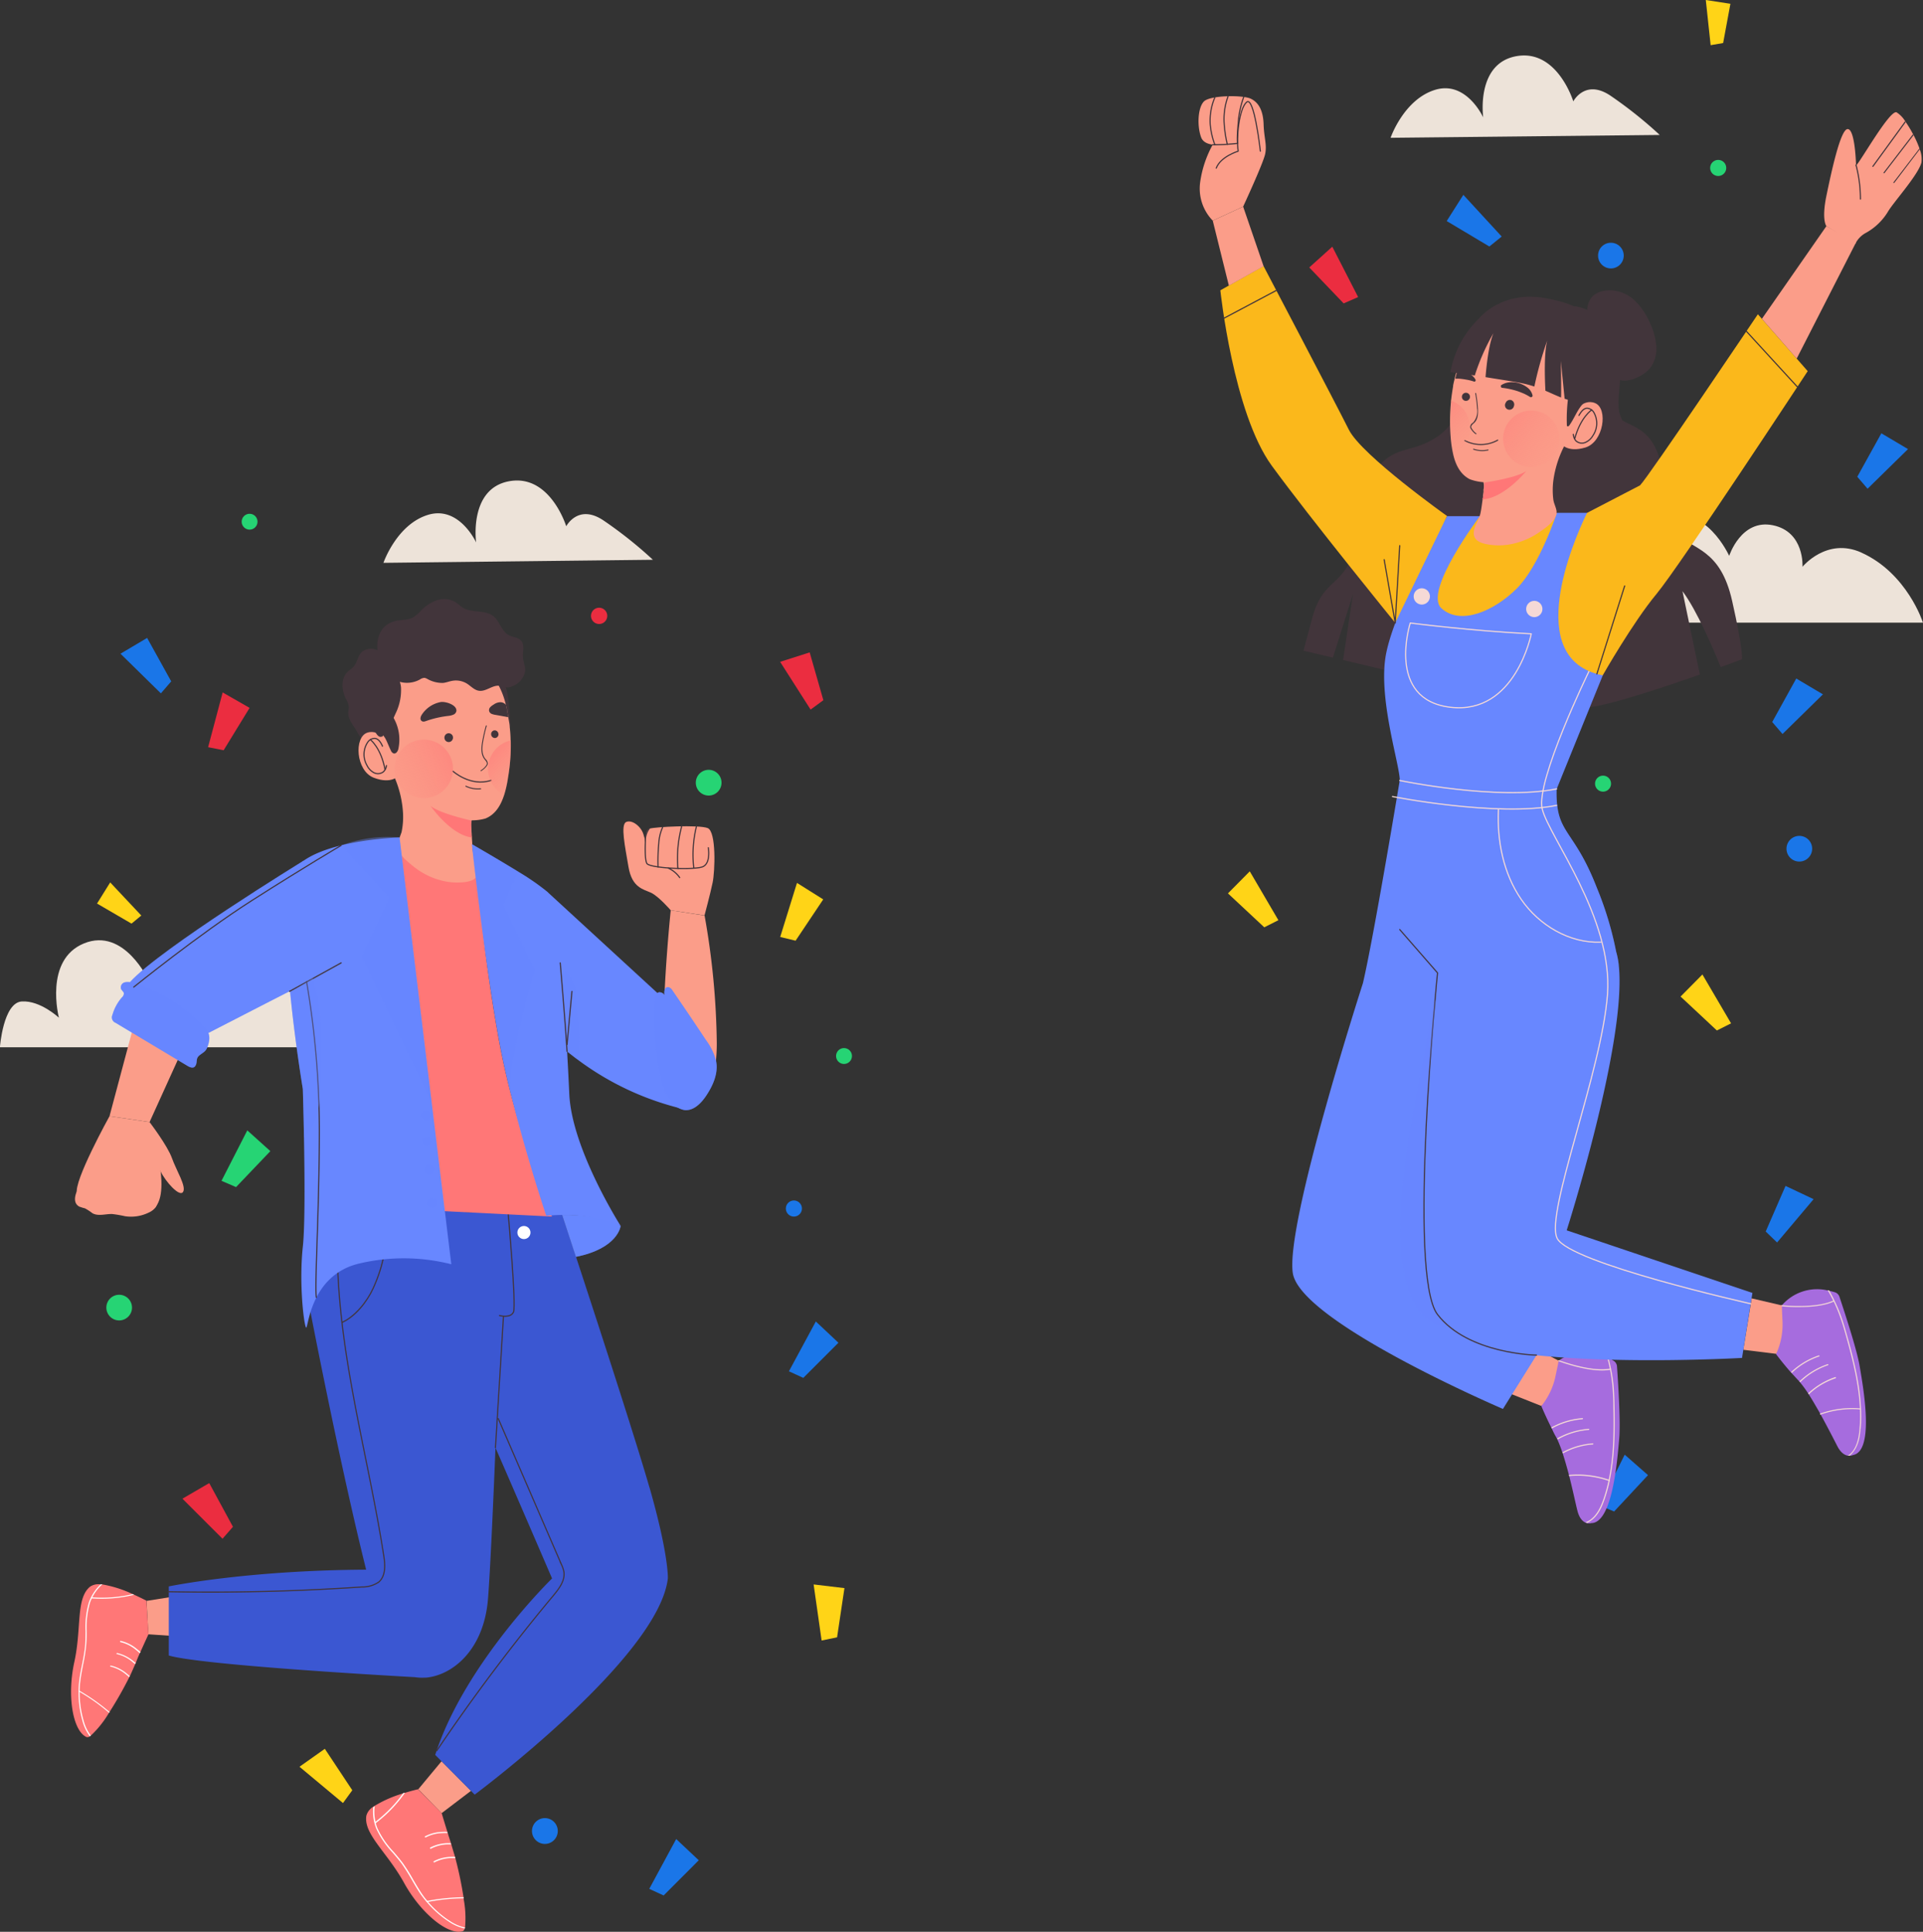 <svg xmlns="http://www.w3.org/2000/svg" xmlns:xlink="http://www.w3.org/1999/xlink" id="svg8" viewBox="0 0 584.61 587.12"><rect x="0" y="0" width="584.61" height="587.12" fill="#333333" stroke="none"/><defs><linearGradient id="linear-gradient" x1="-807.1" x2="-787.12" y1="789.44" y2="800" gradientTransform="translate(-627.59 1110.02) rotate(-172.52) scale(1.23)" gradientUnits="userSpaceOnUse"><stop offset="0" stop-color="#fb9d89" stop-opacity="0"/><stop offset="1" stop-color="#f77" stop-opacity=".5"/></linearGradient><linearGradient id="linear-gradient-2" x1="472.44" x2="462.53" y1="710.24" y2="720.4" gradientTransform="matrix(1.23, 0, 0, -1.23, -128.43, 1144.74)" xlink:href="#linear-gradient"/><linearGradient id="linear-gradient-3" x1="-.43" x2="20.24" y1="734.99" y2="745.93" gradientTransform="matrix(1.23, 0, 0, -1.23, 118.89, 1281.12)" xlink:href="#linear-gradient"/><linearGradient id="linear-gradient-4" x1="38.41" x2="28.82" y1="737.13" y2="746.95" gradientTransform="matrix(1.23, 0, 0, -1.23, 118.89, 1281.12)" xlink:href="#linear-gradient"/></defs><g id="layer1"><g id="g1571"><g id="g1270"><path id="path22" fill="#ede3d9" d="M572,299c-10.57-4.77-17.93,4.31-17.93,4.31s.67-10.63-9-12.62-13.29,9.3-13.29,9.3-7.31-16.27-19.61-11.28-7.63,22.58-7.63,22.58-5.66-5.31-11.3-4.94-6.64,13.94-6.64,13.94H590.69s-4.75-15-18.72-21.29Z" transform="translate(-6.09 -131.05)"/><path id="path28" fill="#ede3d9" d="M428.84,172.93s4-11.64,13.52-14.57S457,166.73,457,166.73s-2.32-16.4,10.1-18.61,17.29,13.74,17.29,13.74,3.5-6.8,11.11-1.86a129.56,129.56,0,0,1,15.17,12.07Z" transform="translate(-6.09 -131.05)"/><path id="path35" fill="#1a76e8" d="M557,389a3.9,3.9,0,1,1-3.9-3.9A3.89,3.89,0,0,1,557,389Z" transform="translate(-6.09 -131.05)"/><polygon id="polygon57" fill="#1a76e8" points="540.25 377.62 536.79 374.29 542.82 360.43 551.35 364.46 540.25 377.62"/><path id="path77" fill="#1a76e8" d="M491.92,208.74a3.9,3.9,0,1,0,3.9-3.91,3.89,3.89,0,0,0-3.9,3.91Z" transform="translate(-6.09 -131.05)"/><path id="path93" fill="#26d474" d="M526,182.13a2.44,2.44,0,1,0,0-.07Z" transform="translate(-6.09 -131.05)"/><polygon id="polygon101" fill="#1a76e8" points="567.76 148.54 564.63 144.9 571.95 131.69 580.05 136.49 567.76 148.54"/><path id="path103" fill="#26d474" d="M491,369.26a2.43,2.43,0,1,0,0-.08Z" transform="translate(-6.09 -131.05)"/><polygon id="polygon107" fill="#1a76e8" points="541.9 223.08 538.77 219.44 546.08 206.22 554.19 211.03 541.9 223.08"/><polygon id="polygon109" fill="#ffd417" points="388.64 279.67 384.35 281.83 373.31 271.52 379.94 264.82 388.64 279.67"/><polygon id="polygon111" fill="#ffd417" points="526.26 311.02 521.95 313.19 510.91 302.88 517.55 296.17 526.26 311.02"/><polygon id="polygon117" fill="#1a76e8" points="486.27 457.53 490.71 459.38 501.01 448.33 493.92 442.11 486.27 457.53"/><polygon id="polygon119" fill="#1a76e8" points="456.53 71.89 452.78 74.92 439.81 67.18 444.87 59.22 456.53 71.89"/><polygon id="polygon125" fill="#ffd417" points="520.05 13.73 523.85 13.08 526.06 1.15 518.58 0 520.05 13.73"/><polygon id="polygon131" fill="#eb2d40" points="412.89 90.29 408.48 92.21 398.03 81.29 405.03 74.98 412.89 90.29"/><path id="path153" fill="#42353b" d="M464.65,276.24l-30.71,60.05-19.54-4.64,3-20-6.1,19.28-8.94-2.11,2.66-9.94c2.67-10,7.28-9.77,10.84-16s-1.42-11.36,5.51-24.37,12.42-9,20.77-14.18a16.45,16.45,0,0,0,8.17-13.41Z" transform="translate(-6.09 -131.05)"/><path id="path155" fill="#42353b" d="M495.41,219.28a11.26,11.26,0,0,1,7.84,3.29,21.28,21.28,0,0,1,4.71,7.29,19.21,19.21,0,0,1,1.68,6.79,9.53,9.53,0,0,1-2.13,6.53,10.57,10.57,0,0,1-3.7,2.58c-1.95.92-4.31,1.46-6.18.41a7.46,7.46,0,0,1-2.37-2.47c-3.69-5.59-13.06-24,.15-24.42Z" transform="translate(-6.09 -131.05)"/><path id="path157" fill="#42353b" d="M535.64,331.44s-2.47.95-6.44,2.36c-2.12-5.23-7.24-17.29-11.62-23.08l5.28,25.34c-11.73,4.13-28.19,9.58-34.11,9.95-9.6.59-32.81-118.41-32.81-118.41s6.65-8.18,19.66-6,18.35,7.95,20,14.82-.82,15.88,1.31,20.13,10.18,2.72,13.49,13.26-1.89,17.64,4.39,23,14.32,5.1,17.88,20.84,3,17.87,3,17.87Z" transform="translate(-6.09 -131.05)"/><path id="path159" fill="#42353b" d="M484.79,224.14s8.46.38,12.25,11.51-.91,17.14,2.26,23.14a33.16,33.16,0,0,0,6.38,8.79l-10.44-6.95-2.71-11.22Z" transform="translate(-6.09 -131.05)"/><path id="path161" fill="#6887ff" d="M493.34,336.3l-14,34.51-6-.32c.6-2.47,1.43-4.87,2.23-7.28q3.57-10.84,6.34-22c.53-2.1,1-8.33,2.84-9.12s6.38,1.59,8.48,2.94Z" opacity=".27" transform="translate(-6.09 -131.05)" style="isolation:isolate"/><path id="path163" fill="#6887ff" d="M498.23,424.55a46.25,46.25,0,0,1-2.29-4.56c-3.7-7.63-9.56-13.9-14.57-20.71s-9.31-14.78-8.94-23.18a27.18,27.18,0,0,1,.53-4c.1-.52.22-1,.35-1.56l6,.33c-.32,14,5.05,11.55,12.22,30a102.16,102.16,0,0,1,5.88,19.45h0a23,23,0,0,1,.81,4.21Z" opacity=".27" transform="translate(-6.09 -131.05)" style="isolation:isolate"/><path id="path165" fill="#a66cde" d="M489.73,594a3,3,0,0,1-1.11,0,3.39,3.39,0,0,1-.51-.17c-.87-.39-1.89-1.35-2.47-3.63s-1.39-6.25-2.47-10.45c0-.12-.05-.23-.08-.35-.61-2.26-1.24-4.54-1.9-6.54a2.06,2.06,0,0,0-.12-.35,36.48,36.48,0,0,0-1.49-3.88l-.15-.33-.32-.58a21.84,21.84,0,0,1-1.23-2.47c-.06-.1-.13-.22-.18-.32-1.75-3.47-3-6.48-3-6.48l5.2-13.65h0v-.17l.16-.11a14.06,14.06,0,0,1,14.52-1l.41.19c.54.27,1.11.6,1.68.94a2.17,2.17,0,0,1,1,1.68c.27,3.87,1.16,16.94.66,22.1-.54,6.08-2,25.78-8.62,25.53Z" transform="translate(-6.09 -131.05)"/><path id="path167" fill="#f5d9d6" d="M493.88,586.77c-.79,2.3-2,5.14-4.46,6.67a8,8,0,0,1-.8.47,3.05,3.05,0,0,1-.51-.17,6.69,6.69,0,0,0,1.13-.58c2.34-1.49,3.53-4.25,4.31-6.5a48.33,48.33,0,0,0,1.53-5.54,1.28,1.28,0,0,0,.07-.34c1.54-7.3,1.57-14.93,1.42-22.22,0-1.88-.09-3.71-.23-5.57a45,45,0,0,0-.78-5.66,1.23,1.23,0,0,0-.08-.33,34.59,34.59,0,0,0-.84-3.51l.41.2c.31,1.13.59,2.27.8,3.42a44.31,44.31,0,0,1,.84,5.85c.14,1.84.19,3.71.23,5.6.15,7.33.11,15-1.46,22.4h0v.09a45.26,45.26,0,0,1-1.58,5.72Z" transform="translate(-6.09 -131.05)"/><path id="path169" fill="#f5d9d6" d="M485,546.34c-2.89-.75-5.05-1.57-5.09-1.58a.17.17,0,0,1-.11-.2v0a.17.17,0,0,1,.2-.11h0c.1,0,9.78,3.71,15.65,2.54a.19.19,0,0,1,.2.14.18.18,0,0,1-.13.21h0c-3.17.63-7.45-.14-10.74-1Z" transform="translate(-6.09 -131.05)"/><path id="path171" fill="#f5d9d6" d="M483.17,579.66a.18.18,0,0,1-.13-.15.19.19,0,0,1,.14-.2,29.32,29.32,0,0,1,12.22,1.53.18.18,0,0,1,.07.24.18.18,0,0,1-.2.09,29.12,29.12,0,0,0-12-1.51Z" transform="translate(-6.09 -131.05)"/><path id="path173" fill="#f5d9d6" d="M487.32,562.22a.17.17,0,0,1-.15.18h0a22.56,22.56,0,0,0-9.3,2.81c-.06-.1-.12-.22-.17-.32a23,23,0,0,1,9.47-2.84.18.18,0,0,1,.17.17Z" transform="translate(-6.09 -131.05)"/><path id="path175" fill="#f5d9d6" d="M489.24,565.46a.18.18,0,0,1-.16.18h0a22.3,22.3,0,0,0-9.43,2.91l-.15-.34a23,23,0,0,1,9.59-2.91.18.18,0,0,1,.18.16Z" transform="translate(-6.09 -131.05)"/><path id="path177" fill="#f5d9d6" d="M490.47,569.89a.15.15,0,0,1-.15.17h0a22.2,22.2,0,0,0-9.09,2.71c0-.12-.07-.23-.11-.35a22.48,22.48,0,0,1,9.19-2.7.16.16,0,0,1,.17.15v0Z" transform="translate(-6.09 -131.05)"/><path id="path179" fill="#fb9d89" d="M465.34,554.65l9.35,3.71a21.41,21.41,0,0,0,4.2-8.65l1.07-5.1-8.33-4.36Z" transform="translate(-6.09 -131.05)"/><path id="path181" fill="#a66cde" d="M569.5,573.24a2.69,2.69,0,0,1-1.08.23,2.44,2.44,0,0,1-.54,0c-.93-.15-2.16-.82-3.23-2.91s-2.92-5.69-5-9.5c0-.11-.11-.21-.16-.31-1.16-2-2.34-4.08-3.48-5.86a3.28,3.28,0,0,0-.2-.31,37,37,0,0,0-2.47-3.38l-.22-.28c-.16-.18-.32-.33-.46-.49-.64-.67-1.23-1.35-1.86-2l-.24-.26c-2.58-2.93-4.52-5.55-4.52-5.55l1.62-14.51h0v-.17a1,1,0,0,1,.13-.16,14.11,14.11,0,0,1,13.81-4.56l.45.09c.59.14,1.23.3,1.86.49a2.16,2.16,0,0,1,1.39,1.37c1.23,3.71,5.36,16.12,6.17,21.24,1,6,4.57,25.42-1.94,26.84Z" transform="translate(-6.09 -131.05)"/><path id="path183" fill="#f5d9d6" d="M571.72,565.25c-.18,2.47-.66,5.47-2.64,7.57a8.08,8.08,0,0,1-.66.65,2.44,2.44,0,0,1-.54,0,5.46,5.46,0,0,0,1-.84c1.88-2,2.34-5,2.54-7.41a44.27,44.27,0,0,0,.1-5.76,1.93,1.93,0,0,0,0-.34c-.33-7.41-2.21-14.82-4.17-21.85-.51-1.81-1-3.6-1.62-5.34a49.53,49.53,0,0,0-2.16-5.28,2.11,2.11,0,0,0-.16-.3c-.52-1.09-1.09-2.15-1.7-3.19l.45.09c.58,1,1.13,2,1.64,3.11a47.18,47.18,0,0,1,2.26,5.46c.6,1.74,1.11,3.54,1.62,5.36,2,7.08,3.86,14.53,4.18,22.05h0v.1a43.31,43.31,0,0,1-.1,5.92Z" transform="translate(-6.09 -131.05)"/><path id="path185" fill="#f5d9d6" d="M553,528.31a49.93,49.93,0,0,1-5.33-.26.15.15,0,0,1-.14-.17h0c0-.1.11-.19.18-.16s10.4,1.15,15.8-1.43a.14.14,0,0,1,.21.06h0a.18.18,0,0,1-.07.23h0c-2.93,1.4-7.25,1.72-10.66,1.72Z" transform="translate(-6.09 -131.05)"/><path id="path187" fill="#f5d9d6" d="M559.54,561a.15.15,0,0,1-.16-.11.16.16,0,0,1,.07-.22h0a28.72,28.72,0,0,1,12.19-1.56.16.16,0,0,1,.17.15,0,0,0,0,1,0,0,.16.16,0,0,1-.18.16h0a28.81,28.81,0,0,0-12,1.54Z" transform="translate(-6.09 -131.05)"/><path id="path189" fill="#f5d9d6" d="M559.25,543.11a.15.15,0,0,1-.1.2h0a22.36,22.36,0,0,0-8.31,5l-.24-.26A22.79,22.79,0,0,1,559,543a.18.18,0,0,1,.21.13Z" transform="translate(-6.09 -131.05)"/><path id="path191" fill="#f5d9d6" d="M561.91,545.76a.18.18,0,0,1-.11.22h0a22.52,22.52,0,0,0-8.42,5.17l-.22-.28a22.89,22.89,0,0,1,8.56-5.22.18.18,0,0,1,.21.11Z" transform="translate(-6.09 -131.05)"/><path id="path193" fill="#f5d9d6" d="M564.22,549.75a.18.18,0,0,1-.11.21,21.68,21.68,0,0,0-8.13,4.88,3.28,3.28,0,0,0-.2-.31,22.42,22.42,0,0,1,8.23-4.94.14.14,0,0,1,.2.07.28.28,0,0,1,0,.09Z" transform="translate(-6.09 -131.05)"/><path id="path195" fill="#fb9d89" d="M536.07,541.28l10,1.23A21.31,21.31,0,0,0,548,533l-.23-5.21-9.16-2.13Z" transform="translate(-6.09 -131.05)"/><path id="path197" fill="#6887ff" d="M493.34,336.3l-14,34.51q-3.26.75-6.36,1.23c-24.78,3.89-41.34-3.78-41.34-3.78,0-4.73-6.18-23.46-4.45-36.75,1.78-14,18.83-43.59,18.83-43.59h10a38.71,38.71,0,0,0,23.37-1h9.26l4.62,48.16Z" transform="translate(-6.09 -131.05)"/><path id="path199" fill="#fbb81b" d="M456,287.91s-17.29,22.83-11.72,28c5.81,5.33,16,.89,22.92-6s12.17-22.92,12.17-22.92-12.72,9.31-18.76,6.71-4.61-5.71-4.61-5.71Z" transform="translate(-6.09 -131.05)"/><path id="path201" fill="#6887ff" d="M538.84,524l-3.16,19.76s-35.19,2-62.49-.81L463,559.26S401.47,532.93,399.12,518s21.31-88.13,21.31-88.13c3.31-14.05,11.19-61.61,11.19-61.61l41.69,2.23,6,.32c-.32,14,5.05,11.55,12.22,30a102.37,102.37,0,0,1,5.88,19.45h0a23.4,23.4,0,0,1,.81,4.23c2.46,23.26-15.84,80.49-15.84,80.49Z" transform="translate(-6.09 -131.05)"/><path id="path203" fill="#f5d9d6" d="M475,316.14a2.47,2.47,0,1,1-2.47-2.47h0A2.48,2.48,0,0,1,475,316.14Z" transform="translate(-6.09 -131.05)"/><path id="path205" fill="#f5d9d6" d="M440.8,312.32a2.47,2.47,0,1,1-2.47-2.47h0A2.47,2.47,0,0,1,440.8,312.32Z" transform="translate(-6.09 -131.05)"/><path id="path207" fill="none" stroke="#f5d9d6" stroke-linecap="round" stroke-linejoin="round" stroke-width=".35" d="M434.82,320.4s18.52,2.4,36.79,3.28c0,0-4.77,24.62-24.53,22.33S434.82,320.4,434.82,320.4Z" transform="translate(-6.09 -131.05)"/><path id="path209" fill="none" stroke="#f5d9d6" stroke-linecap="round" stroke-linejoin="round" stroke-width=".35" d="M431.62,368.26s29.63,6.18,47.7,2.56" transform="translate(-6.09 -131.05)"/><path id="path211" fill="none" stroke="#f5d9d6" stroke-linecap="round" stroke-linejoin="round" stroke-width=".35" d="M429.42,373.14s31.82,6.3,49.9,2.68" transform="translate(-6.09 -131.05)"/><path id="path213" fill="none" stroke="#f5d9d6" stroke-linecap="round" stroke-linejoin="round" stroke-width=".35" d="M489.17,335.05s-16.3,33.4-14.22,41.89,21.5,33,19.83,56.29-19,66.6-15.31,74.16,58.84,19.9,58.84,19.9" transform="translate(-6.09 -131.05)"/><path id="path215" fill="none" stroke="#f5d9d6" stroke-linecap="round" stroke-linejoin="round" stroke-width=".35" d="M461.62,377.12c-.44,9.54,1.52,19.42,6.94,27.28s14.66,13.37,24.2,13" transform="translate(-6.09 -131.05)"/><path id="path217" fill="none" stroke="#42353b" stroke-linecap="round" stroke-linejoin="round" stroke-width=".35" d="M431.62,413.56l11.49,13.17s-9.28,91.77,0,103.83,30.08,12.35,30.08,12.35" transform="translate(-6.09 -131.05)"/><path id="path219" fill="#6887ff" d="M439,452c-3.26,16.05-6.52,32.25-7.13,48.65a67.81,67.81,0,0,0,1.91,21c1.72,6.08,5.87,12.53,12.2,12.91-6.38-5.44-7.08-14.89-7.17-23.27q-.18-19.2.57-38.4c.5-12.51,2.47-25.93,3-37.89-1.74,3.77-2.51,12.78-3.36,17Z" opacity=".27" transform="translate(-6.09 -131.05)" style="isolation:isolate"/><path id="path221" fill="#fbb81b" d="M377.09,219.28s3.91,37.25,15.63,53.31,37.53,47.76,37.53,47.76L446,287.87s-25.93-18.4-29.84-26.21-25.94-49.74-25.94-49.74Z" transform="translate(-6.09 -131.05)"/><polygon id="polygon223" fill="#fb9d89" points="368.69 67.06 377.93 62.8 384.15 80.92 373.59 86.82 368.69 67.06"/><path id="path225" fill="#fb9d89" d="M374.78,198.11a14,14,0,0,1-3.84-11.59A32.92,32.92,0,0,1,374.78,175s-2.72-.13-3.5-2.13c-1.32-3.44-1.06-9.12.83-11s11.73-2,14.21-.83,3.79,3.71,3.92,7.82,1.06,6.17.47,9-6.7,16-6.7,16Z" transform="translate(-6.09 -131.05)"/><path id="path227" fill="none" stroke="#42353b" stroke-linecap="round" stroke-linejoin="round" stroke-width=".35" d="M389.25,177s-1.87-16.88-4.17-14.91-3.19,10.83-2.57,14.91c0,0-5.34,1.6-6.67,5.15" transform="translate(-6.09 -131.05)"/><path id="path229" fill="none" stroke="#42353b" stroke-linecap="round" stroke-linejoin="round" stroke-width=".35" d="M375.42,160.67a17.88,17.88,0,0,0-1.41,8.2,23.33,23.33,0,0,0,1.41,6.17" transform="translate(-6.09 -131.05)"/><path id="path231" fill="none" stroke="#42353b" stroke-linecap="round" stroke-linejoin="round" stroke-width=".35" d="M379.44,160.3a20.38,20.38,0,0,0-1.23,7.54,37.44,37.44,0,0,0,1,7.08" transform="translate(-6.09 -131.05)"/><path id="path233" fill="none" stroke="#42353b" stroke-linecap="round" stroke-linejoin="round" stroke-width=".35" d="M384.2,160.52a28.07,28.07,0,0,0-1.69,8c-.45,5.09-.19,6.1-.19,6.1a59.35,59.35,0,0,1-7.54.42" transform="translate(-6.09 -131.05)"/><path id="path235" fill="#fbb81b" d="M488.58,286.92s-.2.39-.53,1.09c-3.25,6.83-19.44,43.48,5.29,48.29,0,0,9.13-16.05,16.31-24.69s46-67.76,46-67.76L540.5,226.56s-33.16,49.29-35.82,52Z" transform="translate(-6.09 -131.05)"/><polygon id="polygon237" fill="#fb9d89" points="555.24 68.73 564.24 73.7 546.21 108.99 535.63 96.9 555.24 68.73"/><path id="path239" fill="#fb9d89" d="M590.22,180.46c-1,3.81-8.53,12.08-10.18,14.93a18,18,0,0,1-6.62,6.39,7.5,7.5,0,0,0-3.3,3.38l-8.78-5.38s-1.54-1.78,0-9.24,4.26-20,6.38-20.25,2.56,8.79,2.61,10.71v.18c0,.11,0,.1.17,0,1.36-1.32,10.08-16.73,12.15-16a8.15,8.15,0,0,1,2.61,2.68l.2.3a35.9,35.9,0,0,1,2.19,3.62,1.41,1.41,0,0,1,.19.34,31.16,31.16,0,0,1,1.74,3.92,1.61,1.61,0,0,0,.12.39,7.85,7.85,0,0,1,.52,4Z" transform="translate(-6.09 -131.05)"/><path id="path241" fill="#42353b" d="M571.66,191.71h0a.14.14,0,0,1-.16-.15v0a39.77,39.77,0,0,0-1.33-10.3.17.17,0,0,1,.12-.21.18.18,0,0,1,.22.11h0a41.12,41.12,0,0,1,1.34,10.41.17.17,0,0,1-.19.16Z" transform="translate(-6.09 -131.05)"/><path id="path243" fill="#42353b" d="M585.46,168.17l-9.88,13.58h-.25a.18.18,0,0,1,0-.24l9.88-13.58a1.88,1.88,0,0,1,.25.24Z" transform="translate(-6.09 -131.05)"/><path id="path245" fill="#42353b" d="M587.84,172.13,579,183.64a.17.17,0,0,1-.15.07h-.1a.21.21,0,0,1,0-.26l8.93-11.64a1.87,1.87,0,0,1,.15.32Z" transform="translate(-6.09 -131.05)"/><path id="path247" fill="#42353b" d="M589.7,176.46,582,186.59a.26.26,0,0,1-.15.07.11.11,0,0,1-.11,0,.15.15,0,0,1,0-.22h0l7.91-10.31a3.09,3.09,0,0,0,.1.34Z" transform="translate(-6.09 -131.05)"/><line id="line249" x1="493.91" x2="485.46" y1="178.08" y2="204.84" fill="none" stroke="#42353b" stroke-linecap="round" stroke-linejoin="round" stroke-width=".35"/><polyline id="polyline251" fill="none" stroke="#42353b" stroke-linecap="round" stroke-linejoin="round" stroke-width=".35" points="420.8 170.09 424.16 189.35 425.53 165.83"/><line id="line253" x1="530.91" x2="546.41" y1="100.68" y2="117.58" fill="none" stroke="#42353b" stroke-linecap="round" stroke-linejoin="round" stroke-width=".35"/><line id="line255" x1="372.15" x2="388" y1="96.69" y2="88.28" fill="none" stroke="#42353b" stroke-linecap="round" stroke-linejoin="round" stroke-width=".35"/><path id="path257" fill="#fb9d89" d="M486.49,254a2.33,2.33,0,0,1-.1.44,7.58,7.58,0,0,1-.28,1.14,60.3,60.3,0,0,1-4.52,11.12,32.49,32.49,0,0,0-3.28,10.48,23.3,23.3,0,0,0,0,5.66c.14,1.11.7,2.13.93,3.22.65,2.84-3.32,5.46-5.35,6.85a22.67,22.67,0,0,1-9.55,3.71,19,19,0,0,1-5.22,0c-3-.41-5.83-1.36-4.77-4.94.47-1.58,1.45-3,1.8-4.58.31-1.43.47-2.89.68-4.34a3.67,3.67,0,0,1,.09-.53,1.93,1.93,0,0,0,0-.34v-.1a3.11,3.11,0,0,1,.1-.57,3.7,3.7,0,0,1,.07-.57,4.86,4.86,0,0,0,0-.54,1,1,0,0,0,0-.24,4.43,4.43,0,0,0,0-2.11v-.16h0a15.16,15.16,0,0,1-4.15-.89c-2.93-1.49-4.35-4.44-5.07-7.57,0-.15-.08-.29-.09-.43a35.78,35.78,0,0,1-.68-4.94,61.24,61.24,0,0,1,.09-10.49,3,3,0,0,1,.08-.84c.15-1.33.35-2.66.58-4v-.21c.08-.45.18-.91.3-1.39l.18-.72V246l.56-2.15.12-.48.06-.17a2.46,2.46,0,0,1,.23-.77,7.15,7.15,0,0,1,.28-.81,24.6,24.6,0,0,1,5.32-9,19.55,19.55,0,0,1,13.8-6.05,17.13,17.13,0,0,1,4.15.49,4.41,4.41,0,0,1,.9.23l.45.15c.3.11.58.19.92.32a19,19,0,0,1,10,9c1.41,2.66,1.73,6.17,1.87,9.2a32.47,32.47,0,0,1-.46,8.06Z" transform="translate(-6.09 -131.05)"/><path id="path259" fill="#f77" d="M470.06,274.24s-6.67,8.24-13.25,8.57a20,20,0,0,0,.5-4.94v-.07a.08.08,0,0,0,0-.09h0s9.7-1.35,12.75-3.47Z" transform="translate(-6.09 -131.05)"/><path id="path261" fill="#fb9d89" d="M483.17,257.8c.74-.63,3.86-5.89,7.86-4.23s2.58,11.84-3,13.5-7.41-1.24-7.41-1.24Z" transform="translate(-6.09 -131.05)"/><path id="path263" fill="none" stroke="#42353b" stroke-linecap="round" stroke-linejoin="round" stroke-width=".35" d="M486.12,257.29c.57-1,1.35-2.15,2.47-2.18a2.59,2.59,0,0,1,2.05,1.31,6.59,6.59,0,0,1-.28,7,4.92,4.92,0,0,1-2.27,2.08,2.68,2.68,0,0,1-2.92-.49,3.4,3.4,0,0,1-.78-1.95" transform="translate(-6.09 -131.05)"/><path id="path265" fill="none" stroke="#42353b" stroke-linecap="round" stroke-linejoin="round" stroke-width=".35" d="M490,255.62s-3.41,2.2-5.16,8.73" transform="translate(-6.09 -131.05)"/><path id="path267" fill="#42353b" d="M486.4,254.45a15.54,15.54,0,0,0-4.65-2.21h0l-1.15-11.49s.17,8.21.07,11.11c-1.42-.56-3-1.3-4.76-2.06-.21-3.9-.43-11.48.56-15.27a110.91,110.91,0,0,0-3.92,14,31.76,31.76,0,0,0-3.07-.86c-2.37-.55-7.21-1.24-11.77-2,.26-3.3.94-9.87,2.41-13.37a65.09,65.09,0,0,0-5.68,12.87c-4.1-.58-7.41-1-7.41-1a29.89,29.89,0,0,1,9-16.61c7.81-7.41,21.2-2.37,21.2-2.37s5.57,1.07,9.25,7.69-.06,21.53-.06,21.53Z" transform="translate(-6.09 -131.05)"/><path id="path269" fill="#42353b" d="M482.43,260.25a.47.47,0,0,0,.08.3c.18.22.54,0,.7-.25,1.38-1.94,2.21-4.22,3.7-6.06a10,10,0,0,0,1.37-1.82,2.14,2.14,0,0,0,0-2.16,2.29,2.29,0,0,0-1.55-.8,3.21,3.21,0,0,0-3.88,2.39,1.59,1.59,0,0,0-.06.3,49.78,49.78,0,0,0-.36,8.1Z" transform="translate(-6.09 -131.05)"/><path id="path271" fill="#42353b" d="M454.77,263a.2.2,0,0,0,.15,0,.14.14,0,0,0,0-.19,5.18,5.18,0,0,1-1.39-1.52,1.05,1.05,0,0,1-.19-.49c0-.38.32-.69.65-1l.24-.2c1.23-1.12,1.23-2.95,1.16-4.42a35.51,35.51,0,0,0-.56-4.59.12.12,0,0,0-.15-.11h0a.11.11,0,0,0-.11.13v0a36.48,36.48,0,0,1,.56,4.55A5.24,5.24,0,0,1,454,259.4l-.22.19a1.52,1.52,0,0,0-.74,1.24,1.16,1.16,0,0,0,.23.6,5.21,5.21,0,0,0,1.46,1.57Z" transform="translate(-6.09 -131.05)"/><path id="path273" fill="#42353b" d="M450.55,251.38a1.23,1.23,0,1,0,1.47-.93h0A1.23,1.23,0,0,0,450.55,251.38Z" transform="translate(-6.09 -131.05)"/><path id="path275" fill="#42353b" d="M463.85,253.45a1.36,1.36,0,0,0,.37,1.9,1.38,1.38,0,0,0,1.9-.37,1.51,1.51,0,0,0,.2-.45,1.43,1.43,0,0,0-.72-1.85,1.37,1.37,0,0,0-1.75.77Z" transform="translate(-6.09 -131.05)"/><path id="path277" fill="none" stroke="#42353b" stroke-linecap="round" stroke-linejoin="round" stroke-width=".28" d="M458.48,267.81a8.23,8.23,0,0,1-4.4-.23" transform="translate(-6.09 -131.05)"/><path id="path279" fill="none" stroke="#42353b" stroke-linecap="round" stroke-linejoin="round" stroke-width=".33" d="M461.4,264.83a10.53,10.53,0,0,1-10,.12" transform="translate(-6.09 -131.05)"/><path id="path281" fill="url(#linear-gradient)" d="M463.12,263.31a8.57,8.57,0,1,0,9.59-7.41h0a8.56,8.56,0,0,0-9.58,7.4Z" transform="translate(-6.09 -131.05)"/><path id="path283" fill="url(#linear-gradient-2)" d="M452.93,262a8.5,8.5,0,0,1-1.15,3.31,8.58,8.58,0,0,1-3.84,3.41,37.37,37.37,0,0,1-.68-4.94,61.37,61.37,0,0,1,.09-10.5v-.4a8.54,8.54,0,0,1,5.58,9.12Z" transform="translate(-6.09 -131.05)"/><path id="path285" fill="#42353b" d="M462.48,248.11a5.42,5.42,0,0,1,2.59-.88,7.42,7.42,0,0,1,2.77.28,7.73,7.73,0,0,1,2.47,1.23,4.29,4.29,0,0,1,1.69,2.47.45.45,0,0,1-.34.53.38.38,0,0,1-.33,0l-.22-.12a14.58,14.58,0,0,0-1.88-1c-.67-.27-1.41-.58-2.07-.78a24.11,24.11,0,0,0-4.45-.93h0a.4.4,0,0,1-.32-.45.34.34,0,0,1,.08-.37Z" transform="translate(-6.09 -131.05)"/><path id="path287" fill="#42353b" d="M454.46,247a.47.47,0,0,1-.33,0l-.25-.09a14.2,14.2,0,0,0-2.05-.48,20.37,20.37,0,0,0-2.2-.29h-1.1V246l.56-2.14a3.53,3.53,0,0,1,.65,0,7.92,7.92,0,0,1,2.67.65,4.09,4.09,0,0,1,2.24,1.91.43.43,0,0,1-.15.58l0,0Z" transform="translate(-6.09 -131.05)"/></g><g id="g1369"><path id="path26" fill="#ede3d9" d="M91.45,428.07c-10.57-4.78-17.93,4.32-17.93,4.32s.67-10.63-9-12.63-13.24,9.31-13.24,9.31-7.41-16.29-19.65-11.3S24,440.36,24,440.36s-5.66-5.31-11.3-4.94-6.64,13.93-6.64,13.93h104.1s-4.77-15-18.74-21.28Z" transform="translate(-6.09 -131.05)"/><path id="path30" fill="#ede3d9" d="M122.66,302.11s4-11.64,13.51-14.57,14.67,8.37,14.67,8.37-2.31-16.4,10.1-18.61S178.23,291,178.23,291s3.54-6.86,11.17-1.88a127.73,127.73,0,0,1,15.18,12.06Z" transform="translate(-6.09 -131.05)"/><path id="path37" fill="#1a76e8" d="M175.66,687.53a3.92,3.92,0,1,1-3.93-3.91h0A3.92,3.92,0,0,1,175.66,687.53Z" transform="translate(-6.09 -131.05)"/><path id="path39" fill="#eb2d40" d="M190.7,318.15a2.47,2.47,0,1,1-2.54-2.39h.07A2.47,2.47,0,0,1,190.7,318.15Z" transform="translate(-6.09 -131.05)"/><circle id="circle41" cx="75.88" cy="158.56" r="2.41" fill="#26d474"/><path id="path43" fill="#26d474" d="M225.44,368.93a3.91,3.91,0,1,1-3.91-3.91A3.9,3.9,0,0,1,225.44,368.93Z" transform="translate(-6.09 -131.05)"/><circle id="circle45" cx="36.23" cy="397.41" r="3.9" fill="#26d474"/><polygon id="polygon47" fill="#1a76e8" points="48.91 210.73 52.05 207.09 44.73 193.88 36.63 198.68 48.91 210.73"/><polygon id="polygon49" fill="#26d474" points="67.34 358.88 71.76 360.79 82.19 349.86 75.18 343.55 67.34 358.88"/><polygon id="polygon51" fill="#1a76e8" points="197.38 574.07 201.75 576.08 212.43 565.38 205.57 558.93 197.38 574.07"/><polygon id="polygon53" fill="#1a76e8" points="239.84 416.77 244.21 418.77 254.89 408.09 248.02 401.63 239.84 416.77"/><polygon id="polygon63" fill="#eb2d40" points="63.27 227.09 67.99 228.02 75.88 215.14 67.69 210.45 63.27 227.09"/><polygon id="polygon65" fill="#eb2d40" points="67.65 467.66 70.82 464.03 63.61 450.75 55.46 455.49 67.65 467.66"/><polygon id="polygon67" fill="#ffd417" points="42.96 278.25 39.98 280.71 29.5 274.61 33.5 268.19 42.96 278.25"/><polygon id="polygon69" fill="#ffd417" points="237.19 284.77 241.87 285.9 250.27 273.35 242.29 268.34 237.19 284.77"/><polygon id="polygon71" fill="#ffd417" points="249.78 498.59 254.48 497.62 256.72 482.67 247.35 481.55 249.78 498.59"/><polygon id="polygon75" fill="#ffd417" points="104.27 547.99 107.1 544.1 98.75 531.51 91.05 536.96 104.27 547.99"/><path id="path83" fill="#26d474" d="M260.27,452a2.41,2.41,0,1,0,2.41-2.41,2.4,2.4,0,0,0-2.41,2.41Z" transform="translate(-6.09 -131.05)"/><path id="path89" fill="#1a76e8" d="M245,498.39a2.44,2.44,0,1,0,0-.07Z" transform="translate(-6.09 -131.05)"/><polygon id="polygon133" fill="#eb2d40" points="246.43 215.66 250.31 212.81 246.15 198.28 237.17 201.15 246.43 215.66"/><polygon id="polygon289" fill="#fb9d89" points="44.55 486.55 45.1 496.7 56.28 497.47 55.49 484.81 44.55 486.55"/><path id="path291" fill="#f77" d="M33.69,658.57l-.3.18a1.13,1.13,0,0,1-1,.23c-4.11-1.81-6-12.35-3.71-22.77s.41-19.32,4.78-22.92a4.51,4.51,0,0,1,3.35-.68h.48a36.23,36.23,0,0,1,9.09,2.9l.52.23c2.17,1,3.7,1.79,3.7,1.79l.62,10.22s-1.06,2.31-2.47,5.43a3.18,3.18,0,0,0-.16.32c-.41.94-.85,1.94-1.23,3,0,.1-.12.22-.16.32l-1,2.26c-.17.41-.4.89-.63,1.39,0,.1-.11.21-.17.32a117.42,117.42,0,0,1-6,10.55,2.2,2.2,0,0,0-.18.28,30.9,30.9,0,0,1-5.6,7Z" transform="translate(-6.09 -131.05)"/><path id="path293" fill="#fff" d="M33.69,658.57l-.3.18A13.58,13.58,0,0,1,31.14,654a30.8,30.8,0,0,1-1.16-9v-.21c0-.87.08-1.72.16-2.56.19-1.75.53-3.5.88-5.21s.75-3.83.94-5.78c.11-1.44.12-2.94.13-4.38a27.17,27.17,0,0,1,1-8.74,13.74,13.74,0,0,1,3.64-5.57h.48a13.46,13.46,0,0,0-3,3.86,1.35,1.35,0,0,0-.17.34h0a13.09,13.09,0,0,0-.61,1.45,27.44,27.44,0,0,0-1,8.65,41,41,0,0,1-.16,4.42,52.06,52.06,0,0,1-.94,5.81c-.32,1.7-.66,3.45-.86,5.19-.09.84-.15,1.69-.16,2.54v.4h0a30.06,30.06,0,0,0,1.16,8.64,13.29,13.29,0,0,0,2.19,4.66Z" transform="translate(-6.09 -131.05)"/><path id="path295" fill="#fff" d="M48.58,633.5c-.37-.35-.75-.69-1.15-1a11.23,11.23,0,0,0-4.75-2.38.28.28,0,0,1-.08-.06.14.14,0,0,1,0-.15.16.16,0,0,1,.17-.15h0a11.71,11.71,0,0,1,4.94,2.47,12.27,12.27,0,0,1,1.1.95A2.6,2.6,0,0,0,48.58,633.5Z" transform="translate(-6.09 -131.05)"/><path id="path297" fill="#fff" d="M47.12,636.8c-.25-.24-.52-.45-.78-.66a11.1,11.1,0,0,0-4.73-2.38h-.08a.15.15,0,0,1,0-.16.18.18,0,0,1,.19-.15h0a12.06,12.06,0,0,1,4.94,2.47c.24.19.49.4.72.61a.43.43,0,0,0-.26.27Z" transform="translate(-6.09 -131.05)"/><path id="path299" fill="#fff" d="M45.34,640.77a12.26,12.26,0,0,0-.94-.82,11.35,11.35,0,0,0-4.73-2.39.09.09,0,0,1-.07,0,.15.15,0,0,1,0-.16.18.18,0,0,1,.21-.13,11.6,11.6,0,0,1,4.88,2.47c.29.24.6.5.89.77-.13,0-.18.15-.24.26Z" transform="translate(-6.09 -131.05)"/><path id="path301" fill="#fff" d="M46.86,615.74a40.81,40.81,0,0,1-12.79,1.1h-.14a.15.15,0,0,1,0-.13.2.2,0,0,1,.19-.18h.21a40.37,40.37,0,0,0,12.1-1Z" transform="translate(-6.09 -131.05)"/><path id="path303" fill="#fff" d="M39.22,651.6a59.66,59.66,0,0,0-8.89-6.32,2.61,2.61,0,0,0-.28-.17h0a.18.18,0,0,1,0-.2h0a.14.14,0,0,1,.21,0h0l.14.08a59.83,59.83,0,0,1,9.05,6.43l-.23.18Z" transform="translate(-6.09 -131.05)"/><polygon id="polygon305" fill="#fb9d89" points="127.17 543.79 134.25 551.07 143.18 544.28 134.25 535.27 127.17 543.79"/><path id="path307" fill="#f77" d="M147.47,716.84a3.37,3.37,0,0,1-.1.34c-.14.44-.34.74-.62.81-4.29,1.36-12.63-5.28-17.81-14.67s-12.35-14.82-11.48-20.4a4.58,4.58,0,0,1,2.06-2.72h0l.4-.27a36.22,36.22,0,0,1,8.74-3.83l.54-.17c2.26-.69,4-1.09,4-1.09l7.17,7.29s.73,2.47,1.74,5.71a2.19,2.19,0,0,0,.1.34c.31,1,.62,2,1,3.09a.54.54,0,0,0,.08.34L144,694c.14.43.29.94.44,1.48a2,2,0,0,1,.09.35A113.79,113.79,0,0,1,147,707.63a1.82,1.82,0,0,0,0,.33,31.15,31.15,0,0,1,.47,8.88Z" transform="translate(-6.09 -131.05)"/><path id="path309" fill="#fff" d="M147.47,716.84a3.37,3.37,0,0,1-.1.34,13.68,13.68,0,0,1-4.81-2.09,30.16,30.16,0,0,1-6.76-6l-.15-.16c-.56-.66-1.06-1.33-1.56-2-1-1.43-1.9-3-2.76-4.49s-2-3.37-3.1-4.94c-.87-1.16-1.84-2.3-2.79-3.4a27,27,0,0,1-4.94-7.25,13.75,13.75,0,0,1-.94-6.59h0L120,680a13.27,13.27,0,0,0,.29,4.94,2.41,2.41,0,0,0,.07.37h0a13.63,13.63,0,0,0,.51,1.48,27.06,27.06,0,0,0,4.94,7.14c.94,1.11,1.92,2.24,2.79,3.43a55,55,0,0,1,3.13,5c.87,1.49,1.76,3,2.76,4.47.48.69,1,1.37,1.55,2l.24.3h0a30,30,0,0,0,6.57,5.75,13.22,13.22,0,0,0,4.67,2Z" transform="translate(-6.09 -131.05)"/><path id="path311" fill="#fff" d="M142.18,688.17a9.77,9.77,0,0,0-1.53,0,11.25,11.25,0,0,0-5.14,1.32h-.1a.14.14,0,0,1-.13-.09.15.15,0,0,1,0-.22h0a11.7,11.7,0,0,1,5.31-1.36,8.66,8.66,0,0,1,1.44,0,2.75,2.75,0,0,0,.15.36Z" transform="translate(-6.09 -131.05)"/><path id="path313" fill="#fff" d="M143.24,691.6h-1a11.41,11.41,0,0,0-5.14,1.32H137a.18.18,0,0,1-.15-.08.2.2,0,0,1,0-.25,12.08,12.08,0,0,1,5.3-1.36h.93a1.48,1.48,0,0,1,.15.37Z" transform="translate(-6.09 -131.05)"/><path id="path315" fill="#fff" d="M144.53,695.76h-1.24a11.54,11.54,0,0,0-5.14,1.32h-.08a.16.16,0,0,1-.15-.08.18.18,0,0,1,0-.24,11.78,11.78,0,0,1,5.3-1.36,11.42,11.42,0,0,1,1.17,0c.05.12.1.24.14.36Z" transform="translate(-6.09 -131.05)"/><path id="path317" fill="#fff" d="M129.2,675.92a41.09,41.09,0,0,1-8.93,9.26h0a.14.14,0,0,1-.09,0,.17.17,0,0,1-.14-.06.19.19,0,0,1,0-.26l.17-.12a40.91,40.91,0,0,0,8.46-8.72Z" transform="translate(-6.09 -131.05)"/><path id="path319" fill="#fff" d="M147.05,708a59.19,59.19,0,0,0-10.87,1.1h-.32a.16.16,0,0,1-.15-.14h0a.18.18,0,0,1,.15-.17H136a61.17,61.17,0,0,1,11.05-1.12,1.82,1.82,0,0,0,0,.33Z" transform="translate(-6.09 -131.05)"/><path id="path321" fill="#3b57d2" d="M203.53,583.12c-5.93-20.6-26.69-83.34-26.69-83.34l-28.57-.31-42.51-5.27-5.27,35.63s8.86,46,16.91,78.28c-36.58.19-60,5.09-60,5.09v21c9.53,2.77,61.15,5.82,74.82,6.58a13.22,13.22,0,0,0,2.81.15h.52c8-.7,17.66-8.29,18.9-24,.64-8.12,1.48-26.27,2.27-45.87,5.85,13.35,17.2,39.72,17.2,39.72s-26.64,25.93-35.52,53.63l12,12.07s55.88-41.55,58.72-65.7c0,0,.34-7-5.57-27.65Z" transform="translate(-6.09 -131.05)"/><line id="line323" x1="153.06" x2="150.63" y1="400.09" y2="439.96" fill="none" stroke="#42353b" stroke-linecap="round" stroke-linejoin="round" stroke-width=".35"/><path id="path325" fill="none" stroke="#42353b" stroke-linecap="round" stroke-linejoin="round" stroke-width=".35" d="M160.6,500s2.47,27.77,1.6,29.79-4.26,1.09-4.26,1.09" transform="translate(-6.09 -131.05)"/><circle id="circle327" cx="159.28" cy="374.6" r="1.99" fill="#fff"/><path id="path329" fill="none" stroke="#42353b" stroke-miterlimit="23.7" stroke-width=".35" d="M109,500.6c-2.37,34.74,8.39,68.84,13.75,103.24.43,2.79.65,6.11-1.47,8a8.72,8.72,0,0,1-5.21,1.53q-29.44,2-59,1.44" transform="translate(-6.09 -131.05)"/><path id="path331" fill="none" stroke="#42353b" stroke-miterlimit="23.7" stroke-width=".35" d="M157.52,562.09l19.25,44.45a9.35,9.35,0,0,1,.74,2.16c.44,2.68-1.42,5.13-3.15,7.22q-19,22.77-35.58,47.34" transform="translate(-6.09 -131.05)"/><path id="path333" fill="none" stroke="#42353b" stroke-miterlimit="23.7" stroke-width=".35" d="M110,533c4.08-1.79,7.67-6.34,9.53-10.39,3.14-6.89,4.85-14.67,3.34-22.09" transform="translate(-6.09 -131.05)"/><path id="path335" fill="#6887ff" d="M194.76,503.67s-.7,6.79-13.58,9.37L177,500.31S188.85,499.89,194.76,503.67Z" transform="translate(-6.09 -131.05)"/><path id="path337" fill="#6887ff" d="M194.76,503.67s-.7,6.79-13.58,9.37L177,500.31S188.85,499.89,194.76,503.67Z" opacity=".43" transform="translate(-6.09 -131.05)" style="isolation:isolate"/><path id="path339" fill="#fb9d89" d="M210,407.71s-4.93,47.06,0,55.23,14,4.63,14-14.82a232.81,232.81,0,0,0-3.71-38.81Z" transform="translate(-6.09 -131.05)"/><path id="path341" fill="#fb9d89" d="M210,407.71s-3.7-4.28-6-5.34-5.77-1.5-6.84-7.82-2.47-12.86-.71-13.67,4.53,1.34,5.24,3.71l.71,2.4s-.35-3.56,1.15-4.09,15-1.24,17.67-.18,2.23,13.12,1.52,16.55-2.47,10-2.47,10Z" transform="translate(-6.09 -131.05)"/><path id="path343" fill="none" stroke="#42353b" stroke-linecap="round" stroke-linejoin="round" stroke-width=".35" d="M221.43,388.7s.81,4.71-1.69,5.77-16.12.5-17-1c-.71-1.23-.45-6.48-.45-6.48a6.22,6.22,0,0,1,1.15-4.09" transform="translate(-6.09 -131.05)"/><path id="path345" fill="none" stroke="#42353b" stroke-linecap="round" stroke-linejoin="round" stroke-width=".35" d="M207.54,382.48a13.48,13.48,0,0,0-1.17,4.88,55.67,55.67,0,0,0-.22,7.19" transform="translate(-6.09 -131.05)"/><path id="path347" fill="none" stroke="#42353b" stroke-linecap="round" stroke-linejoin="round" stroke-width=".35" d="M213.38,382a38.17,38.17,0,0,0-1.23,12.81c0,.08,0,.18.11.18s0-.15,0-.1" transform="translate(-6.09 -131.05)"/><path id="path349" fill="none" stroke="#42353b" stroke-linecap="round" stroke-linejoin="round" stroke-width=".35" d="M217.83,382.17a35.72,35.72,0,0,0-.82,12.74" transform="translate(-6.09 -131.05)"/><path id="path351" fill="none" stroke="#42353b" stroke-linecap="round" stroke-linejoin="round" stroke-width=".35" d="M209.27,394.91a8.35,8.35,0,0,1,3.45,2.86" transform="translate(-6.09 -131.05)"/><polygon id="polygon353" fill="#fb9d89" points="33.29 339.24 45.47 341.02 56.08 317.65 40.71 311.43 33.29 339.24"/><path id="path355" fill="#fb9d89" d="M39.38,470.29s-11.05,19.93-9.88,23.46,18,9.32,23.54,4.39-1.47-26.06-1.47-26.06Z" transform="translate(-6.09 -131.05)"/><path id="path357" fill="#fb9d89" d="M30.33,497.81a12.84,12.84,0,0,0,1.6.49,16.9,16.9,0,0,1,2.26,1.48c1.79,1,4,.18,6,.24a37.13,37.13,0,0,1,3.91.67,12.19,12.19,0,0,0,7.23-1.12,5.44,5.44,0,0,0,2.11-1.63,7.22,7.22,0,0,0,1-3.11c.43-2.61.74-5.52-.75-7.71a7.92,7.92,0,0,0-2.86-2.47,15,15,0,0,0-12.35-.81,15.8,15.8,0,0,0-7.45,6.42c-1.21,1.76-3.69,6-.77,7.55Z" transform="translate(-6.09 -131.05)"/><path id="path359" fill="#fb9d89" d="M51.55,472.07S57,479.2,58.35,483s4.47,8.65,3.39,10.31-5.35-3.17-6.83-6.26l-3.6-7.41.33-8.08" transform="translate(-6.09 -131.05)"/><path id="path361" fill="#f77" d="M126.81,387.59s6.42,60,7.11,80.08S136,498.9,136,498.9l37.89,1.89s-11.55-26.65-16.55-56.06a486.36,486.36,0,0,1-6.1-48.85Z" transform="translate(-6.09 -131.05)"/><path id="path363" fill="#42353b" d="M161.22,350.62a2.76,2.76,0,0,1-.22,1.6,13.3,13.3,0,0,1-1.35-3.34c-.82-2.69-1.53-5.39-2.13-8.12-.21-.93-.31-2.16.54-2.63C160.65,336.7,161.15,349.14,161.22,350.62Z" transform="translate(-6.09 -131.05)"/><path id="path365" fill="#42353b" d="M114.3,352.84c-1.09-1.68-2.47-3.42-2.34-5.42a10.34,10.34,0,0,0,.18-1.57,6.46,6.46,0,0,0-.94-2.47c-1.24-2.6-1.53-6.1.54-8.12.59-.57,1.31-1,1.85-1.6,1.15-1.31,1.24-3.33,2.55-4.52a4.54,4.54,0,0,1,5.27-.13c2.47,1.47,3.84,4.28,4.94,6.95s2.27,5.73,1.23,8.48a10.06,10.06,0,0,1-1.5,2.6,46.26,46.26,0,0,1-5.86,6.57c-.8.75-2,2.32-3.26,2.23s-2.08-2-2.66-3Z" transform="translate(-6.09 -131.05)"/><path id="path367" fill="#fb9d89" d="M161.32,356.09a37.63,37.63,0,0,0-.26-4,10.36,10.36,0,0,0-.2-1.63l-.63-3.55a.67.67,0,0,0,0-.2,3.28,3.28,0,0,0-.17-.78,7.79,7.79,0,0,0-.22-.83,24.55,24.55,0,0,0-4.57-9.46A19.63,19.63,0,0,0,142,328.49a17.73,17.73,0,0,0-4.18.17,9.3,9.3,0,0,0-.92.16l-.46.1-.92.26a18.9,18.9,0,0,0-10.66,8.19c-1.63,2.54-2.24,6-2.59,9a32.21,32.21,0,0,0,0,8.09,1.08,1.08,0,0,0,.07.44,8.75,8.75,0,0,0,.2,1.23,58.35,58.35,0,0,0,3.62,11.47,32.2,32.2,0,0,1,2.46,10.72,22.63,22.63,0,0,1-.45,5.63,33.54,33.54,0,0,1-1.24,3.14c-.85,2.79,2.89,5.7,4.81,7.26a22.28,22.28,0,0,0,9.22,4.47,19,19,0,0,0,5.21.42c3-.17,5.92-.88,5.14-4.57-.33-1.62-1.24-3.07-1.42-4.72s-.27-3.26-.38-4.94c0-.7-.11-1.42-.13-2.15,0-.5-.21-1.91.1-2.34a.14.14,0,0,0,0-.09v-.06h0a14.57,14.57,0,0,0,4.2-.56c3.05-1.23,4.69-4.07,5.67-7.13a34.22,34.22,0,0,0,1.17-5.29,58,58,0,0,0,.84-11.32Z" transform="translate(-6.09 -131.05)"/><path id="path369" fill="#f77" d="M137,376s6,8.74,12.52,9.59a21.08,21.08,0,0,1-.1-5,.11.11,0,0,0,0-.08.09.09,0,0,1,0-.07h0S139.91,378.37,137,376Z" transform="translate(-6.09 -131.05)"/><path id="path371" fill="#fb9d89" d="M125.24,358.57c-.67-.69-3.36-6.17-7.47-4.85s-3.53,11.59,1.92,13.69,7.54-.6,7.54-.6Z" transform="translate(-6.09 -131.05)"/><path id="path373" fill="none" stroke="#42353b" stroke-linecap="round" stroke-linejoin="round" stroke-width=".35" d="M122.37,357.83c-.48-1.06-1.17-2.26-2.33-2.37a2.56,2.56,0,0,0-2.14,1.14,6.61,6.61,0,0,0-.28,7,5,5,0,0,0,2.11,2.27,2.69,2.69,0,0,0,2.94-.27,3.37,3.37,0,0,0,.93-1.87" transform="translate(-6.09 -131.05)"/><path id="path375" fill="none" stroke="#42353b" stroke-linecap="round" stroke-linejoin="round" stroke-width=".35" d="M118.69,355.85s3.23,2.47,4.45,9.12" transform="translate(-6.09 -131.05)"/><path id="path377" fill="#42353b" d="M152.37,365.46a.15.15,0,0,1-.15-.07.15.15,0,0,1,0-.2,5.16,5.16,0,0,0,1.61-1.44,1.52,1.52,0,0,0,.27-.52c.07-.44-.25-.82-.57-1.24l-.21-.26c-1.1-1.43-.93-3.48-.66-5.11a48.12,48.12,0,0,1,1.14-5,.14.14,0,0,1,.16-.1h0a.11.11,0,0,1,.11.13.06.06,0,0,1,0,0,45.87,45.87,0,0,0-1.12,4.94c-.29,1.66-.42,3.54.59,4.94l.21.26a1.85,1.85,0,0,1,.63,1.43,1.72,1.72,0,0,1-.32.65,5.61,5.61,0,0,1-1.7,1.52Z" transform="translate(-6.09 -131.05)"/><path id="path379" fill="#42353b" d="M157.63,354.11a1.14,1.14,0,0,1-1,1.24,1.17,1.17,0,0,1-1.23-1.11,1.15,1.15,0,0,1,.94-1.21,1.14,1.14,0,0,1,1.26,1A.2.2,0,0,1,157.63,354.11Z" transform="translate(-6.09 -131.05)"/><path id="path381" fill="#42353b" d="M143.75,354.84a1.36,1.36,0,0,1-.87,1.68,1.3,1.3,0,0,1-1.62-.88v0a1.34,1.34,0,0,1,.86-1.68,1.32,1.32,0,0,1,1.64.89Z" transform="translate(-6.09 -131.05)"/><path id="path383" fill="#42353b" d="M134.33,348.25c-.37.57-.63,1.39-.14,1.85s1.1.21,1.66,0a31.59,31.59,0,0,1,6.59-1.48,5.09,5.09,0,0,0,1.49-.37,1.48,1.48,0,0,0,.91-1.14c.16-1.86-3.36-2.95-4.82-2.68a8.77,8.77,0,0,0-5.69,3.82Z" transform="translate(-6.09 -131.05)"/><path id="path385" fill="#42353b" d="M160,345.37h0a2.3,2.3,0,0,0-1.76-.9,3.62,3.62,0,0,0-2.12.75,3.93,3.93,0,0,0-1,.77,1.3,1.3,0,0,0-.33,1.16,1.32,1.32,0,0,0,.71.84,4.83,4.83,0,0,0,1.11.31l1.6.28,2.19.41h.2Z" transform="translate(-6.09 -131.05)"/><path id="path387" fill="none" stroke="#42353b" stroke-linecap="round" stroke-linejoin="round" stroke-width=".3" d="M147.73,370a8.43,8.43,0,0,0,4.48.79" transform="translate(-6.09 -131.05)"/><path id="path389" fill="none" stroke="#42353b" stroke-linecap="round" stroke-linejoin="round" stroke-width=".35" d="M143.81,365.46s5.36,4.83,11.56,2.76" transform="translate(-6.09 -131.05)"/><path id="path391" fill="url(#linear-gradient-3)" d="M143.81,364.73a8.88,8.88,0,1,1-8.88-8.88h0a8.87,8.87,0,0,1,8.88,8.86Z" transform="translate(-6.09 -131.05)"/><path id="path393" fill="url(#linear-gradient-4)" d="M160.58,367.4a35.43,35.43,0,0,1-1.17,5.29,8.87,8.87,0,0,1,1.91-16.6A58.71,58.71,0,0,1,160.58,367.4Z" transform="translate(-6.09 -131.05)"/><path id="path395" fill="#42353b" d="M124,352.56a42.71,42.71,0,0,0,2.29-4.53A16.24,16.24,0,0,0,128,339.9c-.32-2.79-2.08-5.53-4.55-5.95-2.69-.46-5.26,2-6.08,4.94a16.55,16.55,0,0,0,.6,9.06,24.24,24.24,0,0,0,2.39,5.85c1.48,2.49,2.63.62,3.71-1.24Z" transform="translate(-6.09 -131.05)"/><path id="path397" fill="#42353b" d="M125.94,319.85c1.9-.5,4-.23,5.74-1.15a11.12,11.12,0,0,0,2.38-2.05,12.19,12.19,0,0,1,4.65-3.1,6.83,6.83,0,0,1,5.51.31c1,.55,1.79,1.42,2.79,2,2.73,1.51,6.52.51,9,2.4,2,1.53,2.47,4.53,4.64,5.75,1.23.7,3,.73,3.9,1.82,1.09,1.23.43,3.19.52,4.85s.78,2.9.67,4.37a6,6,0,0,1-3.79,4.53,4,4,0,0,1-1.47.41,21,21,0,0,1-2.6-.53c-2.15-.21-4.05,1.84-6.17,1.53-1.45-.2-2.47-1.43-3.71-2.2a6.37,6.37,0,0,0-4.31-.84c-1,.16-1.92.56-2.92.66a9.21,9.21,0,0,1-4.81-1.24,2.53,2.53,0,0,0-.86-.31,2.7,2.7,0,0,0-1.36.51,8.14,8.14,0,0,1-8-.09c-5.67-3.42-7.57-15.58.27-17.59Z" transform="translate(-6.09 -131.05)"/><path id="path399" fill="#42353b" d="M124.93,359.16a1.43,1.43,0,0,0,.85.88c.69.16,1.24-.64,1.4-1.32a13.26,13.26,0,0,0-1.57-9.71c-.48-.89-1.24-1.86-2.26-1.66s-1.35,1.38-1.53,2.37a8.63,8.63,0,0,0-.2,2.21,8.36,8.36,0,0,0,1.48,3.32C123.83,356.5,124.27,357.88,124.93,359.16Z" transform="translate(-6.09 -131.05)"/><path id="path401" fill="#6887ff" d="M143.29,515.29a58.63,58.63,0,0,0-27.87-.25C99.8,518.6,99.8,536.11,99.08,534.45S97,520.72,98.15,510c.69-6.24.56-21.68.35-33.34-.14-8.26-.35-14.68-.35-14.68s-2.35-14-3.85-29.3C92.71,416.77,92,399.44,95.77,395c7.34-8.76,31.79-9.43,31.79-9.43Z" transform="translate(-6.09 -131.05)"/><path id="path403" fill="#6887ff" d="M194.75,503.65c-10.66-4.71-22.59-3.06-22.59-3.06s-6-17.87-10.76-37c-.75-2.95-1.44-5.94-2.09-8.89-4.88-22.23-9.76-67.08-9.76-67.08S157.17,392,163.7,396a75.5,75.5,0,0,1,8.46,5.82c3.92,3.55,6.26,45.22,7,61.74s15.17,39.36,15.62,40.08Z" transform="translate(-6.09 -131.05)"/><path id="path405" fill="#6887ff" d="M98.39,392.63S54.8,419.36,45.56,429.55c0,0,19.66,10.37,22.74,16.05,0,0,36.71-18.91,37.42-19.15S98.39,392.63,98.39,392.63Z" transform="translate(-6.09 -131.05)"/><path id="path407" fill="#6887ff" d="M213.94,468.14A87.21,87.21,0,0,1,181.57,453c-1-.74-2-1.54-3.07-2.37h0v-.37a.14.14,0,0,1,0-.09l-.72-5.46-5.54-42.83,35.81,32.9Z" transform="translate(-6.09 -131.05)"/><path id="path409" fill="#6887ff" d="M206.41,432.63c-.94.27-1.24,1.47-1.24,2.47a92.51,92.51,0,0,0,1.09,20.15c.59,3.63,1.47,7.41,3.64,10.3a6.57,6.57,0,0,0,4.22,2.87c2.79.34,5.13-2.05,6.68-4.38,2.07-3.11,3.71-6.82,3-10.48a18,18,0,0,0-3.1-6.42q-5.05-7.62-10.24-15.16a1.86,1.86,0,0,0-1-.86c-1.45-.4-1.63,1.69-1.24,2.56a1.83,1.83,0,0,0-1.87-1.05Z" transform="translate(-6.09 -131.05)"/><path id="path411" fill="#6887ff" d="M206.41,432.63c-.94.27-1.24,1.47-1.24,2.47a92.51,92.51,0,0,0,1.09,20.15c.59,3.63,1.47,7.41,3.64,10.3a6.57,6.57,0,0,0,4.22,2.87c2.79.34,5.13-2.05,6.68-4.38,2.07-3.11,3.71-6.82,3-10.48a18,18,0,0,0-3.1-6.42q-5.05-7.62-10.24-15.16a1.86,1.86,0,0,0-1-.86c-1.45-.4-1.63,1.69-1.24,2.56a1.83,1.83,0,0,0-1.87-1.05Z" opacity=".36" transform="translate(-6.09 -131.05)" style="isolation:isolate"/><path id="path413" fill="#6887ff" d="M182.39,447.54a17.36,17.36,0,0,1-.82,5.45c-1-.74-2-1.54-3.07-2.37a.91.91,0,0,0-.06-.4.11.11,0,0,1,0-.08c-.23-1.16-.41-2.14-.45-2.47-.1-1-.18-1.95-.27-2.93-.2-2.47-.35-4.94-.47-7.31-.14-2.87-1.09-7.34-.25-10.08.95-3.12,3.49,2,3.87,3.55a39.16,39.16,0,0,1,.57,6.31c.19,3.42.94,6.85.95,10.33Z" opacity=".36" transform="translate(-6.09 -131.05)" style="isolation:isolate"/><path id="path415" fill="none" stroke="#42353b" stroke-linecap="round" stroke-linejoin="round" stroke-width=".35" d="M176.41,423.69s1.73,20.56,2.06,26.89" transform="translate(-6.09 -131.05)"/><line id="line417" x1="173.87" x2="172.39" y1="301.31" y2="317.45" fill="none" stroke="#42353b" stroke-linecap="round" stroke-linejoin="round" stroke-width=".35"/><path id="path419" fill="#6887ff" d="M46.29,429.75a4,4,0,0,0-2.39-.11,1.58,1.58,0,0,0-1,2c.23.49.79.8.85,1.33a1.67,1.67,0,0,1-.61,1.23,13.83,13.83,0,0,0-2.87,5.3,1.77,1.77,0,0,0,1,2.43l7.54,4.52L63.09,455c.7.43,1.7.82,2.25.19,1-1.24,0-2.32,1.46-3.45s2-1.07,2.67-3.46c1-3.59-1.1-5.13-3.6-7.48a47.25,47.25,0,0,0-19.58-11.05Z" transform="translate(-6.09 -131.05)"/><path id="path421" fill="#6887ff" d="M46.29,429.75a4,4,0,0,0-2.39-.11,1.58,1.58,0,0,0-1,2c.23.49.79.8.85,1.33a1.67,1.67,0,0,1-.61,1.23,13.83,13.83,0,0,0-2.87,5.3,1.77,1.77,0,0,0,1,2.43l7.54,4.52L63.09,455c.7.43,1.7.82,2.25.19,1-1.24,0-2.32,1.46-3.45s2-1.07,2.67-3.46c1-3.59-1.1-5.13-3.6-7.48a47.25,47.25,0,0,0-19.58-11.05Z" opacity=".36" transform="translate(-6.09 -131.05)" style="isolation:isolate"/><path id="path423" fill="#6887ff" d="M109.8,388l14.57,15.87L116,421.76l21.32,44.61-9.8-80.8A40,40,0,0,0,109.8,388Z" opacity=".36" transform="translate(-6.09 -131.05)" style="isolation:isolate"/><path id="path425" fill="#6887ff" d="M161.35,463.23v.33c-.75-2.95-1.44-5.94-2.09-8.89-4.88-22.23-9.76-67.08-9.76-67.08s7.62,4.37,14.15,8.43l-4.51,10.09,9.58,19.76S160.15,454.45,161.35,463.23Z" opacity=".36" transform="translate(-6.09 -131.05)" style="isolation:isolate"/><circle id="circle427" cx="129.38" cy="338.91" r="1.52" fill="#6887ff" opacity=".36" style="isolation:isolate"/><circle id="circle429" cx="129.75" cy="346.9" r="1.52" fill="#6887ff" opacity=".36" style="isolation:isolate"/><path id="path431" fill="#6887ff" d="M138,485.93a1.53,1.53,0,0,1-.8,2h0a1.53,1.53,0,0,1-1.24-2.8h0a1.52,1.52,0,0,1,2,.75Z" opacity=".36" transform="translate(-6.09 -131.05)" style="isolation:isolate"/><path id="path433" fill="#6887ff" d="M138.76,496a1.53,1.53,0,1,1-2-.78A1.54,1.54,0,0,1,138.76,496Z" opacity=".36" transform="translate(-6.09 -131.05)" style="isolation:isolate"/><path id="path435" fill="none" stroke="#42353b" stroke-linecap="round" stroke-linejoin="round" stroke-width=".35" d="M46.75,431.05s19.92-16.12,36-26.37S109.8,388,109.8,388" transform="translate(-6.09 -131.05)"/><line id="line437" x1="103.72" x2="88.02" y1="292.64" y2="301.31" fill="none" stroke="#42353b" stroke-linecap="round" stroke-linejoin="round" stroke-width=".35"/><path id="path439" fill="none" stroke="#42353b" stroke-linecap="round" stroke-linejoin="round" stroke-width=".35" d="M99.31,429.49a270.35,270.35,0,0,1,3.87,45c0,24.32-1.48,47-.92,50.86" transform="translate(-6.09 -131.05)"/><path id="path441" fill="#6887ff" d="M103.75,458.15c-.16,6-.44,12.29-3.86,17.15a4.79,4.79,0,0,1-1.39,1.41c-.14-8.26-.35-14.68-.35-14.68s-2.35-14-3.84-29.31c.24-.18.5-.35.76-.51l6.08-3.94c3,9.54,2.86,19.8,2.6,29.88Z" opacity=".36" transform="translate(-6.09 -131.05)" style="isolation:isolate"/></g></g></g></svg>